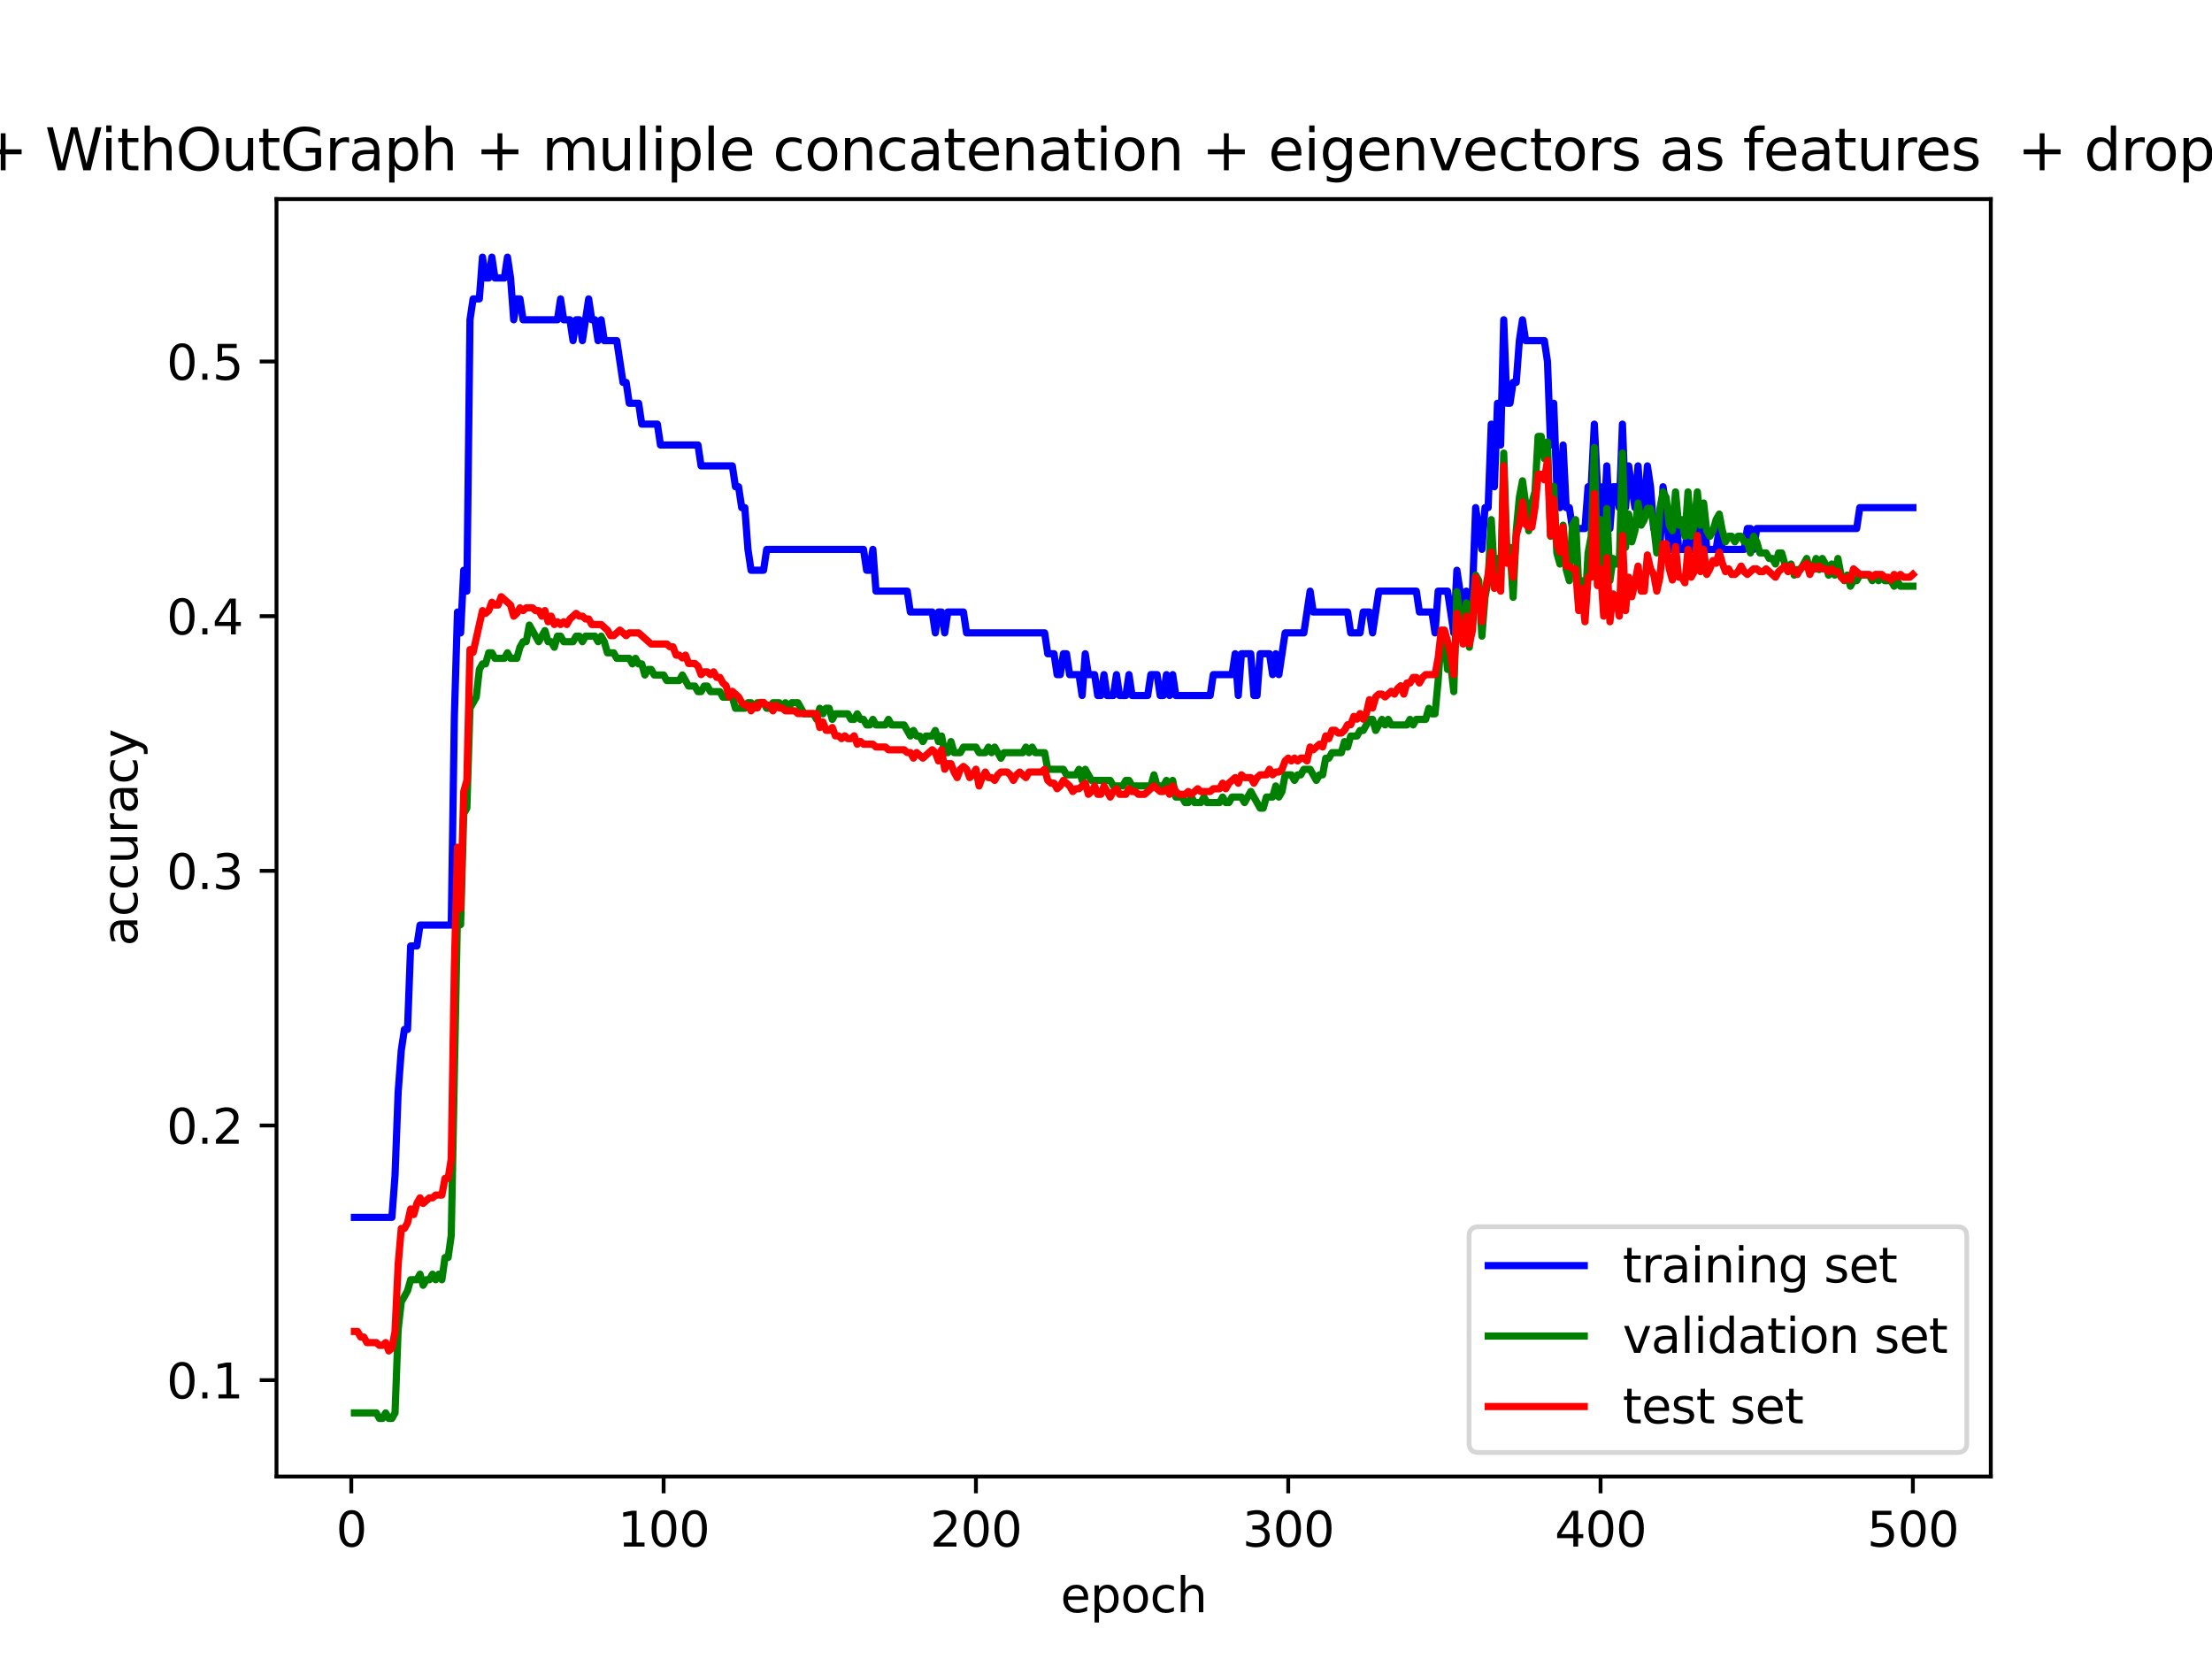 <?xml version="1.0" encoding="utf-8" standalone="no"?>
<!DOCTYPE svg PUBLIC "-//W3C//DTD SVG 1.1//EN"
  "http://www.w3.org/Graphics/SVG/1.1/DTD/svg11.dtd">
<svg xmlns:xlink="http://www.w3.org/1999/xlink" width="460.8pt" height="345.6pt" viewBox="0 0 460.8 345.6" xmlns="http://www.w3.org/2000/svg" version="1.1">
 <defs>
  <style type="text/css">*{stroke-linejoin: round; stroke-linecap: butt}</style>
 </defs>
 <g id="figure_1">
  <g id="patch_1">
   <path d="M 0 345.6 
L 460.8 345.6 
L 460.8 0 
L 0 0 
z
" style="fill: #ffffff"/>
  </g>
  <g id="axes_1">
   <g id="patch_2">
    <path d="M 57.6 307.584 
L 414.72 307.584 
L 414.72 41.472 
L 57.6 41.472 
z
" style="fill: #ffffff"/>
   </g>
   <g id="matplotlib.axis_1">
    <g id="xtick_1">
     <g id="line2d_1">
      <defs>
       <path id="m8b1aad2627" d="M 0 0 
L 0 3.5 
" style="stroke: #000000; stroke-width: 0.8"/>
      </defs>
      <g>
       <use xlink:href="#m8b1aad2627" x="73.182" y="307.584" style="stroke: #000000; stroke-width: 0.8"/>
      </g>
     </g>
     <g id="text_1">
      <!-- 0 -->
      <g transform="translate(70.001 322.182) scale(0.1 -0.1)">
       <defs>
        <path id="DejaVuSans-30" d="M 2034 4250 
Q 1547 4250 1301 3770 
Q 1056 3291 1056 2328 
Q 1056 1369 1301 889 
Q 1547 409 2034 409 
Q 2525 409 2770 889 
Q 3016 1369 3016 2328 
Q 3016 3291 2770 3770 
Q 2525 4250 2034 4250 
z
M 2034 4750 
Q 2819 4750 3233 4129 
Q 3647 3509 3647 2328 
Q 3647 1150 3233 529 
Q 2819 -91 2034 -91 
Q 1250 -91 836 529 
Q 422 1150 422 2328 
Q 422 3509 836 4129 
Q 1250 4750 2034 4750 
z
" transform="scale(0.016)"/>
       </defs>
       <use xlink:href="#DejaVuSans-30"/>
      </g>
     </g>
    </g>
    <g id="xtick_2">
     <g id="line2d_2">
      <g>
       <use xlink:href="#m8b1aad2627" x="138.243" y="307.584" style="stroke: #000000; stroke-width: 0.8"/>
      </g>
     </g>
     <g id="text_2">
      <!-- 100 -->
      <g transform="translate(128.699 322.182) scale(0.1 -0.1)">
       <defs>
        <path id="DejaVuSans-31" d="M 794 531 
L 1825 531 
L 1825 4091 
L 703 3866 
L 703 4441 
L 1819 4666 
L 2450 4666 
L 2450 531 
L 3481 531 
L 3481 0 
L 794 0 
L 794 531 
z
" transform="scale(0.016)"/>
       </defs>
       <use xlink:href="#DejaVuSans-31"/>
       <use xlink:href="#DejaVuSans-30" x="63.623"/>
       <use xlink:href="#DejaVuSans-30" x="127.246"/>
      </g>
     </g>
    </g>
    <g id="xtick_3">
     <g id="line2d_3">
      <g>
       <use xlink:href="#m8b1aad2627" x="203.304" y="307.584" style="stroke: #000000; stroke-width: 0.8"/>
      </g>
     </g>
     <g id="text_3">
      <!-- 200 -->
      <g transform="translate(193.76 322.182) scale(0.1 -0.1)">
       <defs>
        <path id="DejaVuSans-32" d="M 1228 531 
L 3431 531 
L 3431 0 
L 469 0 
L 469 531 
Q 828 903 1448 1529 
Q 2069 2156 2228 2338 
Q 2531 2678 2651 2914 
Q 2772 3150 2772 3378 
Q 2772 3750 2511 3984 
Q 2250 4219 1831 4219 
Q 1534 4219 1204 4116 
Q 875 4013 500 3803 
L 500 4441 
Q 881 4594 1212 4672 
Q 1544 4750 1819 4750 
Q 2544 4750 2975 4387 
Q 3406 4025 3406 3419 
Q 3406 3131 3298 2873 
Q 3191 2616 2906 2266 
Q 2828 2175 2409 1742 
Q 1991 1309 1228 531 
z
" transform="scale(0.016)"/>
       </defs>
       <use xlink:href="#DejaVuSans-32"/>
       <use xlink:href="#DejaVuSans-30" x="63.623"/>
       <use xlink:href="#DejaVuSans-30" x="127.246"/>
      </g>
     </g>
    </g>
    <g id="xtick_4">
     <g id="line2d_4">
      <g>
       <use xlink:href="#m8b1aad2627" x="268.365" y="307.584" style="stroke: #000000; stroke-width: 0.8"/>
      </g>
     </g>
     <g id="text_4">
      <!-- 300 -->
      <g transform="translate(258.821 322.182) scale(0.1 -0.1)">
       <defs>
        <path id="DejaVuSans-33" d="M 2597 2516 
Q 3050 2419 3304 2112 
Q 3559 1806 3559 1356 
Q 3559 666 3084 287 
Q 2609 -91 1734 -91 
Q 1441 -91 1130 -33 
Q 819 25 488 141 
L 488 750 
Q 750 597 1062 519 
Q 1375 441 1716 441 
Q 2309 441 2620 675 
Q 2931 909 2931 1356 
Q 2931 1769 2642 2001 
Q 2353 2234 1838 2234 
L 1294 2234 
L 1294 2753 
L 1863 2753 
Q 2328 2753 2575 2939 
Q 2822 3125 2822 3475 
Q 2822 3834 2567 4026 
Q 2313 4219 1838 4219 
Q 1578 4219 1281 4162 
Q 984 4106 628 3988 
L 628 4550 
Q 988 4650 1302 4700 
Q 1616 4750 1894 4750 
Q 2613 4750 3031 4423 
Q 3450 4097 3450 3541 
Q 3450 3153 3228 2886 
Q 3006 2619 2597 2516 
z
" transform="scale(0.016)"/>
       </defs>
       <use xlink:href="#DejaVuSans-33"/>
       <use xlink:href="#DejaVuSans-30" x="63.623"/>
       <use xlink:href="#DejaVuSans-30" x="127.246"/>
      </g>
     </g>
    </g>
    <g id="xtick_5">
     <g id="line2d_5">
      <g>
       <use xlink:href="#m8b1aad2627" x="333.426" y="307.584" style="stroke: #000000; stroke-width: 0.8"/>
      </g>
     </g>
     <g id="text_5">
      <!-- 400 -->
      <g transform="translate(323.882 322.182) scale(0.1 -0.1)">
       <defs>
        <path id="DejaVuSans-34" d="M 2419 4116 
L 825 1625 
L 2419 1625 
L 2419 4116 
z
M 2253 4666 
L 3047 4666 
L 3047 1625 
L 3713 1625 
L 3713 1100 
L 3047 1100 
L 3047 0 
L 2419 0 
L 2419 1100 
L 313 1100 
L 313 1709 
L 2253 4666 
z
" transform="scale(0.016)"/>
       </defs>
       <use xlink:href="#DejaVuSans-34"/>
       <use xlink:href="#DejaVuSans-30" x="63.623"/>
       <use xlink:href="#DejaVuSans-30" x="127.246"/>
      </g>
     </g>
    </g>
    <g id="xtick_6">
     <g id="line2d_6">
      <g>
       <use xlink:href="#m8b1aad2627" x="398.487" y="307.584" style="stroke: #000000; stroke-width: 0.8"/>
      </g>
     </g>
     <g id="text_6">
      <!-- 500 -->
      <g transform="translate(388.944 322.182) scale(0.1 -0.1)">
       <defs>
        <path id="DejaVuSans-35" d="M 691 4666 
L 3169 4666 
L 3169 4134 
L 1269 4134 
L 1269 2991 
Q 1406 3038 1543 3061 
Q 1681 3084 1819 3084 
Q 2600 3084 3056 2656 
Q 3513 2228 3513 1497 
Q 3513 744 3044 326 
Q 2575 -91 1722 -91 
Q 1428 -91 1123 -41 
Q 819 9 494 109 
L 494 744 
Q 775 591 1075 516 
Q 1375 441 1709 441 
Q 2250 441 2565 725 
Q 2881 1009 2881 1497 
Q 2881 1984 2565 2268 
Q 2250 2553 1709 2553 
Q 1456 2553 1204 2497 
Q 953 2441 691 2322 
L 691 4666 
z
" transform="scale(0.016)"/>
       </defs>
       <use xlink:href="#DejaVuSans-35"/>
       <use xlink:href="#DejaVuSans-30" x="63.623"/>
       <use xlink:href="#DejaVuSans-30" x="127.246"/>
      </g>
     </g>
    </g>
    <g id="text_7">
     <!-- epoch -->
     <g transform="translate(220.932 335.861) scale(0.1 -0.1)">
      <defs>
       <path id="DejaVuSans-65" d="M 3597 1894 
L 3597 1613 
L 953 1613 
Q 991 1019 1311 708 
Q 1631 397 2203 397 
Q 2534 397 2845 478 
Q 3156 559 3463 722 
L 3463 178 
Q 3153 47 2828 -22 
Q 2503 -91 2169 -91 
Q 1331 -91 842 396 
Q 353 884 353 1716 
Q 353 2575 817 3079 
Q 1281 3584 2069 3584 
Q 2775 3584 3186 3129 
Q 3597 2675 3597 1894 
z
M 3022 2063 
Q 3016 2534 2758 2815 
Q 2500 3097 2075 3097 
Q 1594 3097 1305 2825 
Q 1016 2553 972 2059 
L 3022 2063 
z
" transform="scale(0.016)"/>
       <path id="DejaVuSans-70" d="M 1159 525 
L 1159 -1331 
L 581 -1331 
L 581 3500 
L 1159 3500 
L 1159 2969 
Q 1341 3281 1617 3432 
Q 1894 3584 2278 3584 
Q 2916 3584 3314 3078 
Q 3713 2572 3713 1747 
Q 3713 922 3314 415 
Q 2916 -91 2278 -91 
Q 1894 -91 1617 61 
Q 1341 213 1159 525 
z
M 3116 1747 
Q 3116 2381 2855 2742 
Q 2594 3103 2138 3103 
Q 1681 3103 1420 2742 
Q 1159 2381 1159 1747 
Q 1159 1113 1420 752 
Q 1681 391 2138 391 
Q 2594 391 2855 752 
Q 3116 1113 3116 1747 
z
" transform="scale(0.016)"/>
       <path id="DejaVuSans-6f" d="M 1959 3097 
Q 1497 3097 1228 2736 
Q 959 2375 959 1747 
Q 959 1119 1226 758 
Q 1494 397 1959 397 
Q 2419 397 2687 759 
Q 2956 1122 2956 1747 
Q 2956 2369 2687 2733 
Q 2419 3097 1959 3097 
z
M 1959 3584 
Q 2709 3584 3137 3096 
Q 3566 2609 3566 1747 
Q 3566 888 3137 398 
Q 2709 -91 1959 -91 
Q 1206 -91 779 398 
Q 353 888 353 1747 
Q 353 2609 779 3096 
Q 1206 3584 1959 3584 
z
" transform="scale(0.016)"/>
       <path id="DejaVuSans-63" d="M 3122 3366 
L 3122 2828 
Q 2878 2963 2633 3030 
Q 2388 3097 2138 3097 
Q 1578 3097 1268 2742 
Q 959 2388 959 1747 
Q 959 1106 1268 751 
Q 1578 397 2138 397 
Q 2388 397 2633 464 
Q 2878 531 3122 666 
L 3122 134 
Q 2881 22 2623 -34 
Q 2366 -91 2075 -91 
Q 1284 -91 818 406 
Q 353 903 353 1747 
Q 353 2603 823 3093 
Q 1294 3584 2113 3584 
Q 2378 3584 2631 3529 
Q 2884 3475 3122 3366 
z
" transform="scale(0.016)"/>
       <path id="DejaVuSans-68" d="M 3513 2113 
L 3513 0 
L 2938 0 
L 2938 2094 
Q 2938 2591 2744 2837 
Q 2550 3084 2163 3084 
Q 1697 3084 1428 2787 
Q 1159 2491 1159 1978 
L 1159 0 
L 581 0 
L 581 4863 
L 1159 4863 
L 1159 2956 
Q 1366 3272 1645 3428 
Q 1925 3584 2291 3584 
Q 2894 3584 3203 3211 
Q 3513 2838 3513 2113 
z
" transform="scale(0.016)"/>
      </defs>
      <use xlink:href="#DejaVuSans-65"/>
      <use xlink:href="#DejaVuSans-70" x="61.523"/>
      <use xlink:href="#DejaVuSans-6f" x="125"/>
      <use xlink:href="#DejaVuSans-63" x="186.182"/>
      <use xlink:href="#DejaVuSans-68" x="241.162"/>
     </g>
    </g>
   </g>
   <g id="matplotlib.axis_2">
    <g id="ytick_1">
     <g id="line2d_7">
      <defs>
       <path id="m7a577b488f" d="M 0 0 
L -3.5 0 
" style="stroke: #000000; stroke-width: 0.8"/>
      </defs>
      <g>
       <use xlink:href="#m7a577b488f" x="57.6" y="287.513" style="stroke: #000000; stroke-width: 0.8"/>
      </g>
     </g>
     <g id="text_8">
      <!-- 0.1 -->
      <g transform="translate(34.697 291.312) scale(0.1 -0.1)">
       <defs>
        <path id="DejaVuSans-2e" d="M 684 794 
L 1344 794 
L 1344 0 
L 684 0 
L 684 794 
z
" transform="scale(0.016)"/>
       </defs>
       <use xlink:href="#DejaVuSans-30"/>
       <use xlink:href="#DejaVuSans-2e" x="63.623"/>
       <use xlink:href="#DejaVuSans-31" x="95.41"/>
      </g>
     </g>
    </g>
    <g id="ytick_2">
     <g id="line2d_8">
      <g>
       <use xlink:href="#m7a577b488f" x="57.6" y="234.462" style="stroke: #000000; stroke-width: 0.8"/>
      </g>
     </g>
     <g id="text_9">
      <!-- 0.2 -->
      <g transform="translate(34.697 238.262) scale(0.1 -0.1)">
       <use xlink:href="#DejaVuSans-30"/>
       <use xlink:href="#DejaVuSans-2e" x="63.623"/>
       <use xlink:href="#DejaVuSans-32" x="95.41"/>
      </g>
     </g>
    </g>
    <g id="ytick_3">
     <g id="line2d_9">
      <g>
       <use xlink:href="#m7a577b488f" x="57.6" y="181.412" style="stroke: #000000; stroke-width: 0.8"/>
      </g>
     </g>
     <g id="text_10">
      <!-- 0.3 -->
      <g transform="translate(34.697 185.211) scale(0.1 -0.1)">
       <use xlink:href="#DejaVuSans-30"/>
       <use xlink:href="#DejaVuSans-2e" x="63.623"/>
       <use xlink:href="#DejaVuSans-33" x="95.41"/>
      </g>
     </g>
    </g>
    <g id="ytick_4">
     <g id="line2d_10">
      <g>
       <use xlink:href="#m7a577b488f" x="57.6" y="128.361" style="stroke: #000000; stroke-width: 0.8"/>
      </g>
     </g>
     <g id="text_11">
      <!-- 0.4 -->
      <g transform="translate(34.697 132.16) scale(0.1 -0.1)">
       <use xlink:href="#DejaVuSans-30"/>
       <use xlink:href="#DejaVuSans-2e" x="63.623"/>
       <use xlink:href="#DejaVuSans-34" x="95.41"/>
      </g>
     </g>
    </g>
    <g id="ytick_5">
     <g id="line2d_11">
      <g>
       <use xlink:href="#m7a577b488f" x="57.6" y="75.31" style="stroke: #000000; stroke-width: 0.8"/>
      </g>
     </g>
     <g id="text_12">
      <!-- 0.5 -->
      <g transform="translate(34.697 79.109) scale(0.1 -0.1)">
       <use xlink:href="#DejaVuSans-30"/>
       <use xlink:href="#DejaVuSans-2e" x="63.623"/>
       <use xlink:href="#DejaVuSans-35" x="95.41"/>
      </g>
     </g>
    </g>
    <g id="text_13">
     <!-- accuracy -->
     <g transform="translate(28.617 197.087) rotate(-90) scale(0.1 -0.1)">
      <defs>
       <path id="DejaVuSans-61" d="M 2194 1759 
Q 1497 1759 1228 1600 
Q 959 1441 959 1056 
Q 959 750 1161 570 
Q 1363 391 1709 391 
Q 2188 391 2477 730 
Q 2766 1069 2766 1631 
L 2766 1759 
L 2194 1759 
z
M 3341 1997 
L 3341 0 
L 2766 0 
L 2766 531 
Q 2569 213 2275 61 
Q 1981 -91 1556 -91 
Q 1019 -91 701 211 
Q 384 513 384 1019 
Q 384 1609 779 1909 
Q 1175 2209 1959 2209 
L 2766 2209 
L 2766 2266 
Q 2766 2663 2505 2880 
Q 2244 3097 1772 3097 
Q 1472 3097 1187 3025 
Q 903 2953 641 2809 
L 641 3341 
Q 956 3463 1253 3523 
Q 1550 3584 1831 3584 
Q 2591 3584 2966 3190 
Q 3341 2797 3341 1997 
z
" transform="scale(0.016)"/>
       <path id="DejaVuSans-75" d="M 544 1381 
L 544 3500 
L 1119 3500 
L 1119 1403 
Q 1119 906 1312 657 
Q 1506 409 1894 409 
Q 2359 409 2629 706 
Q 2900 1003 2900 1516 
L 2900 3500 
L 3475 3500 
L 3475 0 
L 2900 0 
L 2900 538 
Q 2691 219 2414 64 
Q 2138 -91 1772 -91 
Q 1169 -91 856 284 
Q 544 659 544 1381 
z
M 1991 3584 
L 1991 3584 
z
" transform="scale(0.016)"/>
       <path id="DejaVuSans-72" d="M 2631 2963 
Q 2534 3019 2420 3045 
Q 2306 3072 2169 3072 
Q 1681 3072 1420 2755 
Q 1159 2438 1159 1844 
L 1159 0 
L 581 0 
L 581 3500 
L 1159 3500 
L 1159 2956 
Q 1341 3275 1631 3429 
Q 1922 3584 2338 3584 
Q 2397 3584 2469 3576 
Q 2541 3569 2628 3553 
L 2631 2963 
z
" transform="scale(0.016)"/>
       <path id="DejaVuSans-79" d="M 2059 -325 
Q 1816 -950 1584 -1140 
Q 1353 -1331 966 -1331 
L 506 -1331 
L 506 -850 
L 844 -850 
Q 1081 -850 1212 -737 
Q 1344 -625 1503 -206 
L 1606 56 
L 191 3500 
L 800 3500 
L 1894 763 
L 2988 3500 
L 3597 3500 
L 2059 -325 
z
" transform="scale(0.016)"/>
      </defs>
      <use xlink:href="#DejaVuSans-61"/>
      <use xlink:href="#DejaVuSans-63" x="61.279"/>
      <use xlink:href="#DejaVuSans-63" x="116.26"/>
      <use xlink:href="#DejaVuSans-75" x="171.24"/>
      <use xlink:href="#DejaVuSans-72" x="234.619"/>
      <use xlink:href="#DejaVuSans-61" x="275.732"/>
      <use xlink:href="#DejaVuSans-63" x="337.012"/>
      <use xlink:href="#DejaVuSans-79" x="391.992"/>
     </g>
    </g>
   </g>
   <g id="line2d_12">
    <path d="M 73.833 253.595 
L 81.64 253.595 
L 82.291 244.899 
L 82.941 227.505 
L 83.592 218.808 
L 84.242 214.46 
L 84.893 214.46 
L 85.544 197.066 
L 86.845 197.066 
L 87.496 192.717 
L 94.002 192.717 
L 94.652 149.233 
L 95.303 127.491 
L 95.953 131.84 
L 96.604 118.794 
L 97.255 123.143 
L 97.905 66.613 
L 98.556 62.265 
L 99.857 62.265 
L 100.508 53.568 
L 101.158 57.916 
L 101.809 57.916 
L 102.46 53.568 
L 103.11 57.916 
L 105.062 57.916 
L 105.713 53.568 
L 106.363 57.916 
L 107.014 66.613 
L 107.664 62.265 
L 108.315 62.265 
L 108.966 66.613 
L 116.122 66.613 
L 116.773 62.265 
L 117.424 66.613 
L 118.725 66.613 
L 119.375 70.962 
L 120.026 66.613 
L 120.677 66.613 
L 121.327 70.962 
L 122.629 62.265 
L 123.279 66.613 
L 123.93 66.613 
L 124.58 70.962 
L 125.231 66.613 
L 125.882 70.962 
L 128.484 70.962 
L 129.785 79.659 
L 130.436 79.659 
L 131.086 84.007 
L 133.038 84.007 
L 133.689 88.355 
L 136.942 88.355 
L 137.593 92.704 
L 145.4 92.704 
L 146.05 97.052 
L 152.557 97.052 
L 153.207 101.401 
L 153.858 101.401 
L 154.508 105.749 
L 155.159 105.749 
L 155.81 114.446 
L 156.46 118.794 
L 159.063 118.794 
L 159.713 114.446 
L 179.882 114.446 
L 180.533 118.794 
L 181.183 118.794 
L 181.834 114.446 
L 182.485 123.143 
L 188.991 123.143 
L 189.641 127.491 
L 194.196 127.491 
L 194.846 131.84 
L 195.497 127.491 
L 196.147 127.491 
L 196.798 131.84 
L 197.449 127.491 
L 200.702 127.491 
L 201.352 131.84 
L 217.618 131.84 
L 218.268 136.188 
L 219.569 136.188 
L 220.22 140.536 
L 220.871 140.536 
L 221.521 136.188 
L 222.172 136.188 
L 222.822 140.536 
L 224.774 140.536 
L 225.425 144.885 
L 226.076 136.188 
L 226.726 140.536 
L 228.027 140.536 
L 228.678 144.885 
L 229.329 144.885 
L 229.979 140.536 
L 230.63 144.885 
L 231.931 144.885 
L 232.582 140.536 
L 233.232 144.885 
L 234.533 144.885 
L 235.184 140.536 
L 235.835 144.885 
L 239.088 144.885 
L 239.738 140.536 
L 241.04 140.536 
L 241.69 144.885 
L 242.341 144.885 
L 242.991 140.536 
L 243.642 144.885 
L 244.293 140.536 
L 244.943 144.885 
L 252.1 144.885 
L 252.751 140.536 
L 256.654 140.536 
L 257.305 136.188 
L 257.955 144.885 
L 258.606 136.188 
L 260.558 136.188 
L 261.208 144.885 
L 261.859 144.885 
L 262.51 136.188 
L 264.462 136.188 
L 265.112 140.536 
L 265.763 136.188 
L 266.413 140.536 
L 267.715 131.84 
L 271.618 131.84 
L 272.919 123.143 
L 273.57 127.491 
L 280.727 127.491 
L 281.377 131.84 
L 283.329 131.84 
L 283.98 127.491 
L 285.281 127.491 
L 285.932 131.84 
L 287.233 123.143 
L 295.04 123.143 
L 295.691 127.491 
L 298.293 127.491 
L 298.944 131.84 
L 299.595 123.143 
L 301.546 123.143 
L 302.848 131.84 
L 303.498 118.794 
L 304.799 127.491 
L 305.45 123.143 
L 306.101 127.491 
L 306.751 123.143 
L 307.402 105.749 
L 308.703 114.446 
L 309.354 105.749 
L 310.004 105.749 
L 310.655 88.355 
L 311.305 101.401 
L 311.956 84.007 
L 312.607 92.704 
L 313.257 66.613 
L 313.908 84.007 
L 314.559 84.007 
L 315.209 79.659 
L 315.86 79.659 
L 316.51 70.962 
L 317.161 66.613 
L 317.812 70.962 
L 321.715 70.962 
L 322.366 75.31 
L 323.016 92.704 
L 323.667 84.007 
L 324.318 101.401 
L 324.968 105.749 
L 325.619 92.704 
L 326.27 105.749 
L 326.92 105.749 
L 327.571 110.097 
L 330.173 110.097 
L 330.824 101.401 
L 331.474 101.401 
L 332.125 88.355 
L 332.776 101.401 
L 333.426 101.401 
L 334.077 110.097 
L 334.727 97.052 
L 335.378 110.097 
L 336.029 101.401 
L 336.679 101.401 
L 337.33 105.749 
L 337.981 88.355 
L 338.631 105.749 
L 339.282 97.052 
L 340.583 105.749 
L 341.234 97.052 
L 341.884 105.749 
L 342.535 105.749 
L 343.185 97.052 
L 343.836 101.401 
L 344.487 110.097 
L 345.137 110.097 
L 345.788 114.446 
L 346.438 101.401 
L 347.089 105.749 
L 347.74 114.446 
L 348.39 114.446 
L 349.041 105.749 
L 349.691 114.446 
L 350.993 114.446 
L 351.643 110.097 
L 352.294 114.446 
L 352.945 114.446 
L 353.595 105.749 
L 354.246 114.446 
L 354.896 105.749 
L 355.547 114.446 
L 357.499 114.446 
L 358.149 110.097 
L 358.8 114.446 
L 363.354 114.446 
L 364.005 110.097 
L 364.656 110.097 
L 365.306 114.446 
L 365.957 110.097 
L 386.776 110.097 
L 387.427 105.749 
L 398.487 105.749 
L 398.487 105.749 
" clip-path="url(#p0ce1b851af)" style="fill: none; stroke: #0000ff; stroke-width: 1.5; stroke-linecap: square"/>
   </g>
   <g id="line2d_13">
    <path d="M 73.833 294.332 
L 78.387 294.332 
L 79.038 295.488 
L 79.688 295.488 
L 80.339 294.332 
L 80.989 295.488 
L 81.64 295.488 
L 82.291 294.332 
L 82.941 276.995 
L 83.592 271.216 
L 84.893 268.905 
L 85.544 266.593 
L 86.845 266.593 
L 87.496 265.437 
L 88.146 267.749 
L 88.797 266.593 
L 89.447 266.593 
L 90.098 265.437 
L 90.749 266.593 
L 91.399 265.437 
L 92.05 266.593 
L 92.7 261.97 
L 93.351 261.97 
L 94.002 257.347 
L 95.303 190.311 
L 95.953 192.623 
L 96.604 169.507 
L 97.255 168.351 
L 97.905 147.547 
L 99.207 145.235 
L 99.857 139.456 
L 100.508 138.301 
L 101.158 138.301 
L 101.809 135.989 
L 102.46 135.989 
L 103.11 137.145 
L 105.062 137.145 
L 105.713 135.989 
L 106.363 137.145 
L 107.664 137.145 
L 108.315 134.833 
L 108.966 133.677 
L 109.616 133.677 
L 110.267 130.21 
L 112.219 133.677 
L 113.52 131.366 
L 114.171 133.677 
L 114.821 133.677 
L 115.472 134.833 
L 116.122 132.522 
L 116.773 132.522 
L 117.424 133.677 
L 119.375 133.677 
L 120.026 132.522 
L 120.677 132.522 
L 121.327 133.677 
L 121.978 132.522 
L 123.93 132.522 
L 124.58 133.677 
L 125.231 132.522 
L 125.882 133.677 
L 126.532 135.989 
L 127.833 135.989 
L 128.484 137.145 
L 131.086 137.145 
L 131.737 138.301 
L 132.388 137.145 
L 133.038 138.301 
L 133.689 138.301 
L 134.339 140.612 
L 134.99 139.456 
L 135.641 139.456 
L 136.291 140.612 
L 138.243 140.612 
L 138.894 141.768 
L 141.496 141.768 
L 142.147 140.612 
L 143.448 142.924 
L 144.749 142.924 
L 145.4 144.08 
L 146.05 144.08 
L 146.701 142.924 
L 147.352 142.924 
L 148.002 144.08 
L 149.954 144.08 
L 150.605 145.235 
L 152.557 145.235 
L 153.207 147.547 
L 155.159 147.547 
L 155.81 146.391 
L 156.46 146.391 
L 157.111 147.547 
L 157.761 146.391 
L 159.063 146.391 
L 159.713 147.547 
L 160.364 147.547 
L 161.015 146.391 
L 162.316 146.391 
L 162.966 147.547 
L 163.617 146.391 
L 164.268 147.547 
L 164.918 146.391 
L 166.219 146.391 
L 167.521 148.703 
L 169.472 148.703 
L 170.123 149.859 
L 170.774 147.547 
L 171.424 148.703 
L 172.075 147.547 
L 172.725 147.547 
L 173.376 149.859 
L 174.027 148.703 
L 176.629 148.703 
L 177.28 149.859 
L 177.93 149.859 
L 178.581 148.703 
L 179.232 149.859 
L 179.882 149.859 
L 180.533 151.014 
L 181.183 151.014 
L 181.834 149.859 
L 182.485 151.014 
L 184.436 151.014 
L 185.087 149.859 
L 185.738 151.014 
L 188.34 151.014 
L 189.641 153.326 
L 190.292 152.17 
L 190.943 153.326 
L 191.593 153.326 
L 192.244 154.482 
L 192.894 153.326 
L 194.196 153.326 
L 194.846 152.17 
L 195.497 154.482 
L 196.147 153.326 
L 196.798 156.793 
L 197.449 156.793 
L 198.099 154.482 
L 198.75 156.793 
L 200.051 156.793 
L 200.702 155.637 
L 203.304 155.637 
L 203.955 156.793 
L 205.256 156.793 
L 205.907 155.637 
L 206.557 156.793 
L 207.208 155.637 
L 208.509 157.949 
L 209.16 156.793 
L 213.063 156.793 
L 213.714 155.637 
L 214.365 156.793 
L 215.015 155.637 
L 215.666 156.793 
L 217.618 156.793 
L 218.268 160.261 
L 221.521 160.261 
L 222.172 161.416 
L 224.124 161.416 
L 224.774 160.261 
L 225.425 162.572 
L 226.076 160.261 
L 227.377 162.572 
L 231.28 162.572 
L 231.931 163.728 
L 233.883 163.728 
L 234.533 162.572 
L 235.184 162.572 
L 235.835 163.728 
L 239.738 163.728 
L 240.389 161.416 
L 241.04 163.728 
L 242.341 163.728 
L 242.991 162.572 
L 243.642 163.728 
L 244.293 162.572 
L 244.943 166.04 
L 246.244 166.04 
L 246.895 167.195 
L 247.546 167.195 
L 248.196 166.04 
L 248.847 167.195 
L 250.148 167.195 
L 250.799 166.04 
L 251.449 167.195 
L 254.052 167.195 
L 254.702 166.04 
L 255.353 167.195 
L 256.004 167.195 
L 256.654 166.04 
L 258.606 166.04 
L 259.257 167.195 
L 260.558 164.884 
L 262.51 168.351 
L 263.16 168.351 
L 263.811 166.04 
L 265.112 166.04 
L 265.763 163.728 
L 266.413 166.04 
L 267.064 164.884 
L 267.715 161.416 
L 269.016 161.416 
L 269.666 162.572 
L 270.317 161.416 
L 270.968 161.416 
L 271.618 160.261 
L 272.919 160.261 
L 274.221 162.572 
L 274.871 161.416 
L 275.522 161.416 
L 276.173 157.949 
L 276.823 157.949 
L 277.474 156.793 
L 279.426 156.793 
L 280.076 154.482 
L 280.727 155.637 
L 281.377 153.326 
L 282.679 153.326 
L 283.329 152.17 
L 283.98 152.17 
L 285.281 149.859 
L 285.932 149.859 
L 286.582 152.17 
L 287.884 149.859 
L 288.534 151.014 
L 289.185 149.859 
L 289.835 151.014 
L 293.088 151.014 
L 293.739 149.859 
L 294.39 151.014 
L 295.04 149.859 
L 296.992 149.859 
L 297.643 147.547 
L 298.293 148.703 
L 298.944 148.703 
L 299.595 141.768 
L 300.245 132.522 
L 300.896 132.522 
L 301.546 139.456 
L 302.197 138.301 
L 302.848 144.08 
L 303.498 123.275 
L 304.149 129.054 
L 304.799 132.522 
L 305.45 125.587 
L 306.101 134.833 
L 307.402 119.808 
L 308.052 120.964 
L 308.703 132.522 
L 309.354 124.431 
L 310.004 120.964 
L 310.655 108.25 
L 311.305 119.808 
L 311.956 116.341 
L 312.607 122.12 
L 313.257 94.381 
L 313.908 115.185 
L 314.559 114.029 
L 315.209 124.431 
L 315.86 110.562 
L 316.51 103.627 
L 317.161 100.16 
L 317.812 104.783 
L 318.462 110.562 
L 319.113 104.783 
L 319.763 102.471 
L 320.414 90.913 
L 321.065 90.913 
L 321.715 95.536 
L 322.366 92.069 
L 323.016 111.717 
L 323.667 101.315 
L 324.318 115.185 
L 324.968 117.496 
L 325.619 109.406 
L 326.27 118.652 
L 326.92 120.964 
L 327.571 109.406 
L 328.221 108.25 
L 328.872 122.12 
L 329.523 120.964 
L 330.173 126.743 
L 330.824 115.185 
L 331.474 111.717 
L 332.125 93.225 
L 332.776 117.496 
L 333.426 108.25 
L 334.077 120.964 
L 334.727 105.939 
L 335.378 120.964 
L 336.029 116.341 
L 336.679 117.496 
L 337.33 117.496 
L 337.981 94.381 
L 338.631 114.029 
L 339.282 107.094 
L 339.932 112.873 
L 340.583 110.562 
L 341.234 104.783 
L 341.884 109.406 
L 342.535 108.25 
L 343.185 105.939 
L 343.836 105.939 
L 344.487 109.406 
L 345.137 115.185 
L 345.788 105.939 
L 346.438 102.471 
L 347.089 103.627 
L 347.74 109.406 
L 348.39 110.562 
L 349.041 102.471 
L 349.691 109.406 
L 350.342 108.25 
L 350.993 111.717 
L 351.643 102.471 
L 352.294 111.717 
L 352.945 109.406 
L 353.595 102.471 
L 354.246 109.406 
L 354.896 104.783 
L 355.547 110.562 
L 356.198 111.717 
L 356.848 110.562 
L 357.499 108.25 
L 358.149 107.094 
L 358.8 110.562 
L 359.451 112.873 
L 360.101 111.717 
L 360.752 111.717 
L 361.402 112.873 
L 362.053 111.717 
L 362.704 111.717 
L 363.354 112.873 
L 364.005 112.873 
L 364.656 115.185 
L 365.306 111.717 
L 365.957 112.873 
L 366.607 115.185 
L 367.909 115.185 
L 368.559 116.341 
L 369.21 116.341 
L 369.86 117.496 
L 370.511 115.185 
L 371.162 115.185 
L 371.812 117.496 
L 372.463 118.652 
L 373.113 117.496 
L 373.764 119.808 
L 374.415 118.652 
L 375.065 118.652 
L 376.367 116.341 
L 377.017 118.652 
L 377.668 118.652 
L 378.318 116.341 
L 378.969 118.652 
L 379.62 116.341 
L 380.27 117.496 
L 380.921 119.808 
L 381.571 117.496 
L 382.222 119.808 
L 382.873 116.341 
L 383.523 119.808 
L 384.174 120.964 
L 384.824 119.808 
L 385.475 122.12 
L 386.126 120.964 
L 386.776 120.964 
L 387.427 119.808 
L 389.379 119.808 
L 390.029 120.964 
L 390.68 119.808 
L 391.331 120.964 
L 391.981 119.808 
L 392.632 120.964 
L 393.933 120.964 
L 394.584 122.12 
L 395.234 120.964 
L 395.885 122.12 
L 398.487 122.12 
L 398.487 122.12 
" clip-path="url(#p0ce1b851af)" style="fill: none; stroke: #008000; stroke-width: 1.5; stroke-linecap: square"/>
   </g>
   <g id="line2d_14">
    <path d="M 73.833 277.367 
L 74.483 277.367 
L 75.134 278.526 
L 75.785 278.526 
L 76.435 279.686 
L 78.387 279.686 
L 79.038 280.266 
L 79.688 280.266 
L 80.339 279.686 
L 80.989 281.425 
L 81.64 280.845 
L 82.291 277.367 
L 82.941 263.452 
L 83.592 255.915 
L 84.242 255.915 
L 84.893 254.755 
L 85.544 251.856 
L 86.194 253.016 
L 86.845 250.696 
L 87.496 249.537 
L 88.146 250.696 
L 89.447 249.537 
L 90.098 249.537 
L 90.749 248.957 
L 92.05 248.957 
L 92.7 245.478 
L 93.351 245.478 
L 94.002 241.42 
L 94.652 201.414 
L 95.303 176.483 
L 95.953 189.239 
L 96.604 164.888 
L 97.255 162.568 
L 97.905 135.318 
L 98.556 135.898 
L 100.508 127.201 
L 101.158 127.781 
L 101.809 127.201 
L 102.46 125.462 
L 103.11 126.042 
L 103.761 126.042 
L 104.411 124.302 
L 106.363 126.042 
L 107.014 128.361 
L 107.664 127.781 
L 108.315 126.621 
L 108.966 127.201 
L 109.616 126.621 
L 110.918 126.621 
L 111.568 127.201 
L 112.219 127.201 
L 112.869 128.361 
L 113.52 127.201 
L 114.171 129.52 
L 114.821 128.361 
L 115.472 130.1 
L 116.122 129.52 
L 116.773 130.1 
L 117.424 129.52 
L 118.074 130.1 
L 118.725 128.941 
L 120.026 127.781 
L 120.677 128.361 
L 121.327 128.361 
L 121.978 128.941 
L 122.629 128.941 
L 123.279 130.1 
L 125.231 130.1 
L 126.532 131.26 
L 127.183 132.419 
L 127.833 132.419 
L 129.135 131.26 
L 130.436 132.419 
L 131.086 131.84 
L 133.038 131.84 
L 135.641 134.159 
L 138.894 134.159 
L 139.544 134.739 
L 140.195 134.739 
L 140.846 136.478 
L 141.496 136.478 
L 142.147 137.058 
L 142.797 136.478 
L 143.448 138.217 
L 144.749 138.217 
L 145.4 138.797 
L 146.05 140.536 
L 146.701 139.957 
L 147.352 139.957 
L 148.002 140.536 
L 148.653 139.957 
L 149.304 141.116 
L 149.954 141.116 
L 150.605 142.276 
L 151.255 142.856 
L 151.906 145.175 
L 152.557 144.015 
L 153.858 145.175 
L 154.508 146.334 
L 155.159 146.914 
L 155.81 146.914 
L 156.46 148.074 
L 157.111 146.914 
L 157.761 147.494 
L 158.412 146.334 
L 159.063 146.334 
L 159.713 146.914 
L 160.364 146.914 
L 161.015 148.074 
L 161.665 146.914 
L 162.316 147.494 
L 162.966 147.494 
L 163.617 148.074 
L 165.569 148.074 
L 166.219 148.653 
L 170.123 148.653 
L 170.774 151.552 
L 171.424 150.393 
L 172.075 152.132 
L 172.725 152.132 
L 173.376 151.552 
L 174.027 153.292 
L 174.677 153.292 
L 175.328 153.872 
L 175.979 153.292 
L 176.629 153.872 
L 177.28 153.872 
L 177.93 153.292 
L 178.581 155.031 
L 179.232 154.451 
L 179.882 155.031 
L 181.834 155.031 
L 182.485 155.611 
L 184.436 155.611 
L 185.087 156.191 
L 188.34 156.191 
L 188.991 156.771 
L 189.641 156.771 
L 190.292 157.93 
L 190.943 156.771 
L 192.244 157.93 
L 194.196 156.191 
L 194.846 156.771 
L 195.497 158.51 
L 196.147 156.191 
L 196.798 160.249 
L 197.449 159.09 
L 198.099 159.09 
L 198.75 160.829 
L 199.401 161.989 
L 200.051 160.249 
L 200.702 159.669 
L 201.352 160.249 
L 202.003 161.989 
L 202.654 161.409 
L 203.304 160.249 
L 203.955 163.728 
L 204.605 161.989 
L 205.256 160.829 
L 205.907 161.989 
L 206.557 161.989 
L 207.208 162.568 
L 207.858 161.409 
L 208.509 160.829 
L 209.81 160.829 
L 210.461 161.409 
L 211.112 162.568 
L 211.762 161.409 
L 212.413 160.829 
L 213.714 161.989 
L 214.365 160.829 
L 216.967 160.829 
L 217.618 160.249 
L 218.268 162.568 
L 218.919 163.148 
L 219.569 163.148 
L 220.22 164.308 
L 220.871 163.728 
L 221.521 162.568 
L 222.822 163.728 
L 223.473 164.888 
L 224.124 164.308 
L 224.774 164.308 
L 226.076 163.148 
L 226.726 165.467 
L 227.377 164.888 
L 228.027 163.728 
L 228.678 165.467 
L 229.329 165.467 
L 229.979 163.728 
L 231.28 166.047 
L 231.931 164.888 
L 232.582 164.308 
L 233.232 165.467 
L 234.533 165.467 
L 235.184 164.308 
L 235.835 164.888 
L 236.485 164.888 
L 237.136 165.467 
L 238.437 165.467 
L 240.389 163.728 
L 241.69 164.888 
L 242.341 164.888 
L 242.991 164.308 
L 243.642 165.467 
L 244.293 163.728 
L 244.943 164.888 
L 245.594 165.467 
L 246.895 165.467 
L 247.546 164.888 
L 248.196 165.467 
L 249.498 164.308 
L 250.148 164.888 
L 252.1 164.888 
L 252.751 164.308 
L 254.052 164.308 
L 254.702 163.148 
L 255.353 164.308 
L 256.004 163.148 
L 257.305 161.989 
L 257.955 163.148 
L 258.606 161.409 
L 259.257 161.989 
L 260.558 161.989 
L 261.208 163.148 
L 261.859 161.989 
L 262.51 161.409 
L 263.811 161.409 
L 264.462 160.249 
L 265.112 161.409 
L 265.763 160.829 
L 266.413 160.829 
L 267.064 160.249 
L 267.715 158.51 
L 268.365 157.93 
L 269.016 158.51 
L 269.666 157.93 
L 270.317 158.51 
L 270.968 157.93 
L 271.618 157.93 
L 272.269 158.51 
L 272.919 155.611 
L 273.57 156.191 
L 274.871 155.031 
L 275.522 155.611 
L 276.173 153.292 
L 276.823 153.872 
L 277.474 152.132 
L 278.124 152.132 
L 278.775 152.712 
L 279.426 152.712 
L 280.076 152.132 
L 280.727 150.973 
L 281.377 150.973 
L 282.028 149.233 
L 282.679 149.813 
L 283.329 148.653 
L 283.98 149.813 
L 284.63 148.653 
L 285.281 145.755 
L 285.932 147.494 
L 286.582 145.175 
L 287.233 144.595 
L 287.884 144.595 
L 288.534 145.175 
L 289.835 144.015 
L 290.486 144.595 
L 291.137 143.435 
L 291.787 142.856 
L 292.438 144.595 
L 293.088 142.276 
L 293.739 142.276 
L 294.39 141.116 
L 295.04 141.116 
L 295.691 142.276 
L 296.341 141.116 
L 296.992 140.536 
L 298.944 140.536 
L 299.595 137.058 
L 300.245 131.26 
L 300.896 131.26 
L 301.546 133.579 
L 302.197 136.478 
L 302.848 140.536 
L 303.498 127.781 
L 304.799 134.159 
L 305.45 128.361 
L 306.101 134.159 
L 306.751 131.26 
L 307.402 120.244 
L 308.052 123.143 
L 308.703 129.52 
L 309.354 123.143 
L 310.004 119.664 
L 310.655 115.026 
L 311.305 122.563 
L 311.956 120.244 
L 312.607 123.143 
L 313.257 97.052 
L 313.908 117.345 
L 314.559 116.185 
L 315.209 120.244 
L 315.86 111.547 
L 316.51 109.228 
L 317.161 104.589 
L 317.812 109.228 
L 318.462 109.808 
L 319.113 109.808 
L 319.763 105.749 
L 320.414 98.792 
L 321.065 98.792 
L 321.715 99.951 
L 322.366 95.893 
L 323.016 111.547 
L 323.667 104.01 
L 324.318 113.286 
L 324.968 115.026 
L 325.619 109.808 
L 326.27 117.925 
L 326.92 117.925 
L 327.571 118.504 
L 328.221 118.504 
L 328.872 127.201 
L 329.523 122.563 
L 330.173 129.52 
L 330.824 120.244 
L 331.474 120.244 
L 332.125 102.85 
L 332.776 121.983 
L 333.426 118.504 
L 334.077 128.361 
L 334.727 116.185 
L 335.378 129.52 
L 336.029 123.723 
L 336.679 124.302 
L 337.33 128.361 
L 337.981 111.547 
L 338.631 127.201 
L 339.282 120.244 
L 339.932 124.302 
L 340.583 121.403 
L 341.234 117.925 
L 341.884 123.143 
L 342.535 123.143 
L 343.185 115.605 
L 343.836 118.504 
L 344.487 119.664 
L 345.137 123.143 
L 345.788 120.244 
L 346.438 113.286 
L 347.089 113.286 
L 347.74 118.504 
L 348.39 120.824 
L 349.041 113.866 
L 349.691 120.244 
L 350.342 120.244 
L 350.993 121.403 
L 351.643 114.446 
L 352.294 120.244 
L 352.945 119.084 
L 353.595 111.547 
L 354.246 119.084 
L 354.896 114.446 
L 355.547 119.664 
L 356.198 118.504 
L 356.848 116.765 
L 357.499 117.345 
L 358.149 115.026 
L 358.8 117.345 
L 359.451 119.084 
L 360.101 118.504 
L 360.752 119.664 
L 361.402 119.664 
L 362.053 119.084 
L 362.704 117.925 
L 363.354 119.084 
L 364.005 119.664 
L 365.306 118.504 
L 365.957 118.504 
L 366.607 119.084 
L 367.258 119.084 
L 367.909 118.504 
L 369.86 120.244 
L 370.511 119.084 
L 371.812 117.925 
L 372.463 119.084 
L 373.113 117.925 
L 373.764 119.084 
L 374.415 119.664 
L 375.065 118.504 
L 376.367 117.345 
L 377.017 119.664 
L 377.668 117.925 
L 378.318 118.504 
L 378.969 117.925 
L 379.62 118.504 
L 380.27 118.504 
L 380.921 119.084 
L 381.571 118.504 
L 382.222 119.084 
L 382.873 119.084 
L 383.523 120.244 
L 384.174 120.824 
L 384.824 120.244 
L 385.475 120.824 
L 386.126 118.504 
L 387.427 119.664 
L 389.379 119.664 
L 390.029 120.244 
L 390.68 119.664 
L 391.981 119.664 
L 392.632 120.244 
L 393.282 120.244 
L 393.933 120.824 
L 394.584 119.664 
L 395.234 120.244 
L 395.885 119.664 
L 396.535 120.244 
L 397.837 120.244 
L 398.487 119.664 
L 398.487 119.664 
" clip-path="url(#p0ce1b851af)" style="fill: none; stroke: #ff0000; stroke-width: 1.5; stroke-linecap: square"/>
   </g>
   <g id="patch_3">
    <path d="M 57.6 307.584 
L 57.6 41.472 
" style="fill: none; stroke: #000000; stroke-width: 0.8; stroke-linejoin: miter; stroke-linecap: square"/>
   </g>
   <g id="patch_4">
    <path d="M 414.72 307.584 
L 414.72 41.472 
" style="fill: none; stroke: #000000; stroke-width: 0.8; stroke-linejoin: miter; stroke-linecap: square"/>
   </g>
   <g id="patch_5">
    <path d="M 57.6 307.584 
L 414.72 307.584 
" style="fill: none; stroke: #000000; stroke-width: 0.8; stroke-linejoin: miter; stroke-linecap: square"/>
   </g>
   <g id="patch_6">
    <path d="M 57.6 41.472 
L 414.72 41.472 
" style="fill: none; stroke: #000000; stroke-width: 0.8; stroke-linejoin: miter; stroke-linecap: square"/>
   </g>
   <g id="text_14">
    <!-- spectrumGCN + WithOutGraph + muliple concatenation + eigenvectors as features  + dropout 0.5_accuracy -->
    <g transform="translate(-91.741 35.472) scale(0.12 -0.12)">
     <defs>
      <path id="DejaVuSans-73" d="M 2834 3397 
L 2834 2853 
Q 2591 2978 2328 3040 
Q 2066 3103 1784 3103 
Q 1356 3103 1142 2972 
Q 928 2841 928 2578 
Q 928 2378 1081 2264 
Q 1234 2150 1697 2047 
L 1894 2003 
Q 2506 1872 2764 1633 
Q 3022 1394 3022 966 
Q 3022 478 2636 193 
Q 2250 -91 1575 -91 
Q 1294 -91 989 -36 
Q 684 19 347 128 
L 347 722 
Q 666 556 975 473 
Q 1284 391 1588 391 
Q 1994 391 2212 530 
Q 2431 669 2431 922 
Q 2431 1156 2273 1281 
Q 2116 1406 1581 1522 
L 1381 1569 
Q 847 1681 609 1914 
Q 372 2147 372 2553 
Q 372 3047 722 3315 
Q 1072 3584 1716 3584 
Q 2034 3584 2315 3537 
Q 2597 3491 2834 3397 
z
" transform="scale(0.016)"/>
      <path id="DejaVuSans-74" d="M 1172 4494 
L 1172 3500 
L 2356 3500 
L 2356 3053 
L 1172 3053 
L 1172 1153 
Q 1172 725 1289 603 
Q 1406 481 1766 481 
L 2356 481 
L 2356 0 
L 1766 0 
Q 1100 0 847 248 
Q 594 497 594 1153 
L 594 3053 
L 172 3053 
L 172 3500 
L 594 3500 
L 594 4494 
L 1172 4494 
z
" transform="scale(0.016)"/>
      <path id="DejaVuSans-6d" d="M 3328 2828 
Q 3544 3216 3844 3400 
Q 4144 3584 4550 3584 
Q 5097 3584 5394 3201 
Q 5691 2819 5691 2113 
L 5691 0 
L 5113 0 
L 5113 2094 
Q 5113 2597 4934 2840 
Q 4756 3084 4391 3084 
Q 3944 3084 3684 2787 
Q 3425 2491 3425 1978 
L 3425 0 
L 2847 0 
L 2847 2094 
Q 2847 2600 2669 2842 
Q 2491 3084 2119 3084 
Q 1678 3084 1418 2786 
Q 1159 2488 1159 1978 
L 1159 0 
L 581 0 
L 581 3500 
L 1159 3500 
L 1159 2956 
Q 1356 3278 1631 3431 
Q 1906 3584 2284 3584 
Q 2666 3584 2933 3390 
Q 3200 3197 3328 2828 
z
" transform="scale(0.016)"/>
      <path id="DejaVuSans-47" d="M 3809 666 
L 3809 1919 
L 2778 1919 
L 2778 2438 
L 4434 2438 
L 4434 434 
Q 4069 175 3628 42 
Q 3188 -91 2688 -91 
Q 1594 -91 976 548 
Q 359 1188 359 2328 
Q 359 3472 976 4111 
Q 1594 4750 2688 4750 
Q 3144 4750 3555 4637 
Q 3966 4525 4313 4306 
L 4313 3634 
Q 3963 3931 3569 4081 
Q 3175 4231 2741 4231 
Q 1884 4231 1454 3753 
Q 1025 3275 1025 2328 
Q 1025 1384 1454 906 
Q 1884 428 2741 428 
Q 3075 428 3337 486 
Q 3600 544 3809 666 
z
" transform="scale(0.016)"/>
      <path id="DejaVuSans-43" d="M 4122 4306 
L 4122 3641 
Q 3803 3938 3442 4084 
Q 3081 4231 2675 4231 
Q 1875 4231 1450 3742 
Q 1025 3253 1025 2328 
Q 1025 1406 1450 917 
Q 1875 428 2675 428 
Q 3081 428 3442 575 
Q 3803 722 4122 1019 
L 4122 359 
Q 3791 134 3420 21 
Q 3050 -91 2638 -91 
Q 1578 -91 968 557 
Q 359 1206 359 2328 
Q 359 3453 968 4101 
Q 1578 4750 2638 4750 
Q 3056 4750 3426 4639 
Q 3797 4528 4122 4306 
z
" transform="scale(0.016)"/>
      <path id="DejaVuSans-4e" d="M 628 4666 
L 1478 4666 
L 3547 763 
L 3547 4666 
L 4159 4666 
L 4159 0 
L 3309 0 
L 1241 3903 
L 1241 0 
L 628 0 
L 628 4666 
z
" transform="scale(0.016)"/>
      <path id="DejaVuSans-20" transform="scale(0.016)"/>
      <path id="DejaVuSans-2b" d="M 2944 4013 
L 2944 2272 
L 4684 2272 
L 4684 1741 
L 2944 1741 
L 2944 0 
L 2419 0 
L 2419 1741 
L 678 1741 
L 678 2272 
L 2419 2272 
L 2419 4013 
L 2944 4013 
z
" transform="scale(0.016)"/>
      <path id="DejaVuSans-57" d="M 213 4666 
L 850 4666 
L 1831 722 
L 2809 4666 
L 3519 4666 
L 4500 722 
L 5478 4666 
L 6119 4666 
L 4947 0 
L 4153 0 
L 3169 4050 
L 2175 0 
L 1381 0 
L 213 4666 
z
" transform="scale(0.016)"/>
      <path id="DejaVuSans-69" d="M 603 3500 
L 1178 3500 
L 1178 0 
L 603 0 
L 603 3500 
z
M 603 4863 
L 1178 4863 
L 1178 4134 
L 603 4134 
L 603 4863 
z
" transform="scale(0.016)"/>
      <path id="DejaVuSans-4f" d="M 2522 4238 
Q 1834 4238 1429 3725 
Q 1025 3213 1025 2328 
Q 1025 1447 1429 934 
Q 1834 422 2522 422 
Q 3209 422 3611 934 
Q 4013 1447 4013 2328 
Q 4013 3213 3611 3725 
Q 3209 4238 2522 4238 
z
M 2522 4750 
Q 3503 4750 4090 4092 
Q 4678 3434 4678 2328 
Q 4678 1225 4090 567 
Q 3503 -91 2522 -91 
Q 1538 -91 948 565 
Q 359 1222 359 2328 
Q 359 3434 948 4092 
Q 1538 4750 2522 4750 
z
" transform="scale(0.016)"/>
      <path id="DejaVuSans-6c" d="M 603 4863 
L 1178 4863 
L 1178 0 
L 603 0 
L 603 4863 
z
" transform="scale(0.016)"/>
      <path id="DejaVuSans-6e" d="M 3513 2113 
L 3513 0 
L 2938 0 
L 2938 2094 
Q 2938 2591 2744 2837 
Q 2550 3084 2163 3084 
Q 1697 3084 1428 2787 
Q 1159 2491 1159 1978 
L 1159 0 
L 581 0 
L 581 3500 
L 1159 3500 
L 1159 2956 
Q 1366 3272 1645 3428 
Q 1925 3584 2291 3584 
Q 2894 3584 3203 3211 
Q 3513 2838 3513 2113 
z
" transform="scale(0.016)"/>
      <path id="DejaVuSans-67" d="M 2906 1791 
Q 2906 2416 2648 2759 
Q 2391 3103 1925 3103 
Q 1463 3103 1205 2759 
Q 947 2416 947 1791 
Q 947 1169 1205 825 
Q 1463 481 1925 481 
Q 2391 481 2648 825 
Q 2906 1169 2906 1791 
z
M 3481 434 
Q 3481 -459 3084 -895 
Q 2688 -1331 1869 -1331 
Q 1566 -1331 1297 -1286 
Q 1028 -1241 775 -1147 
L 775 -588 
Q 1028 -725 1275 -790 
Q 1522 -856 1778 -856 
Q 2344 -856 2625 -561 
Q 2906 -266 2906 331 
L 2906 616 
Q 2728 306 2450 153 
Q 2172 0 1784 0 
Q 1141 0 747 490 
Q 353 981 353 1791 
Q 353 2603 747 3093 
Q 1141 3584 1784 3584 
Q 2172 3584 2450 3431 
Q 2728 3278 2906 2969 
L 2906 3500 
L 3481 3500 
L 3481 434 
z
" transform="scale(0.016)"/>
      <path id="DejaVuSans-76" d="M 191 3500 
L 800 3500 
L 1894 563 
L 2988 3500 
L 3597 3500 
L 2284 0 
L 1503 0 
L 191 3500 
z
" transform="scale(0.016)"/>
      <path id="DejaVuSans-66" d="M 2375 4863 
L 2375 4384 
L 1825 4384 
Q 1516 4384 1395 4259 
Q 1275 4134 1275 3809 
L 1275 3500 
L 2222 3500 
L 2222 3053 
L 1275 3053 
L 1275 0 
L 697 0 
L 697 3053 
L 147 3053 
L 147 3500 
L 697 3500 
L 697 3744 
Q 697 4328 969 4595 
Q 1241 4863 1831 4863 
L 2375 4863 
z
" transform="scale(0.016)"/>
      <path id="DejaVuSans-64" d="M 2906 2969 
L 2906 4863 
L 3481 4863 
L 3481 0 
L 2906 0 
L 2906 525 
Q 2725 213 2448 61 
Q 2172 -91 1784 -91 
Q 1150 -91 751 415 
Q 353 922 353 1747 
Q 353 2572 751 3078 
Q 1150 3584 1784 3584 
Q 2172 3584 2448 3432 
Q 2725 3281 2906 2969 
z
M 947 1747 
Q 947 1113 1208 752 
Q 1469 391 1925 391 
Q 2381 391 2643 752 
Q 2906 1113 2906 1747 
Q 2906 2381 2643 2742 
Q 2381 3103 1925 3103 
Q 1469 3103 1208 2742 
Q 947 2381 947 1747 
z
" transform="scale(0.016)"/>
      <path id="DejaVuSans-5f" d="M 3263 -1063 
L 3263 -1509 
L -63 -1509 
L -63 -1063 
L 3263 -1063 
z
" transform="scale(0.016)"/>
     </defs>
     <use xlink:href="#DejaVuSans-73"/>
     <use xlink:href="#DejaVuSans-70" x="52.1"/>
     <use xlink:href="#DejaVuSans-65" x="115.576"/>
     <use xlink:href="#DejaVuSans-63" x="177.1"/>
     <use xlink:href="#DejaVuSans-74" x="232.08"/>
     <use xlink:href="#DejaVuSans-72" x="271.289"/>
     <use xlink:href="#DejaVuSans-75" x="312.402"/>
     <use xlink:href="#DejaVuSans-6d" x="375.781"/>
     <use xlink:href="#DejaVuSans-47" x="473.193"/>
     <use xlink:href="#DejaVuSans-43" x="550.684"/>
     <use xlink:href="#DejaVuSans-4e" x="620.508"/>
     <use xlink:href="#DejaVuSans-20" x="695.312"/>
     <use xlink:href="#DejaVuSans-2b" x="727.1"/>
     <use xlink:href="#DejaVuSans-20" x="810.889"/>
     <use xlink:href="#DejaVuSans-57" x="842.676"/>
     <use xlink:href="#DejaVuSans-69" x="939.303"/>
     <use xlink:href="#DejaVuSans-74" x="967.086"/>
     <use xlink:href="#DejaVuSans-68" x="1006.295"/>
     <use xlink:href="#DejaVuSans-4f" x="1069.674"/>
     <use xlink:href="#DejaVuSans-75" x="1148.385"/>
     <use xlink:href="#DejaVuSans-74" x="1211.764"/>
     <use xlink:href="#DejaVuSans-47" x="1250.973"/>
     <use xlink:href="#DejaVuSans-72" x="1328.463"/>
     <use xlink:href="#DejaVuSans-61" x="1369.576"/>
     <use xlink:href="#DejaVuSans-70" x="1430.855"/>
     <use xlink:href="#DejaVuSans-68" x="1494.332"/>
     <use xlink:href="#DejaVuSans-20" x="1557.711"/>
     <use xlink:href="#DejaVuSans-2b" x="1589.498"/>
     <use xlink:href="#DejaVuSans-20" x="1673.287"/>
     <use xlink:href="#DejaVuSans-6d" x="1705.074"/>
     <use xlink:href="#DejaVuSans-75" x="1802.486"/>
     <use xlink:href="#DejaVuSans-6c" x="1865.865"/>
     <use xlink:href="#DejaVuSans-69" x="1893.648"/>
     <use xlink:href="#DejaVuSans-70" x="1921.432"/>
     <use xlink:href="#DejaVuSans-6c" x="1984.908"/>
     <use xlink:href="#DejaVuSans-65" x="2012.691"/>
     <use xlink:href="#DejaVuSans-20" x="2074.215"/>
     <use xlink:href="#DejaVuSans-63" x="2106.002"/>
     <use xlink:href="#DejaVuSans-6f" x="2160.982"/>
     <use xlink:href="#DejaVuSans-6e" x="2222.164"/>
     <use xlink:href="#DejaVuSans-63" x="2285.543"/>
     <use xlink:href="#DejaVuSans-61" x="2340.523"/>
     <use xlink:href="#DejaVuSans-74" x="2401.803"/>
     <use xlink:href="#DejaVuSans-65" x="2441.012"/>
     <use xlink:href="#DejaVuSans-6e" x="2502.535"/>
     <use xlink:href="#DejaVuSans-61" x="2565.914"/>
     <use xlink:href="#DejaVuSans-74" x="2627.193"/>
     <use xlink:href="#DejaVuSans-69" x="2666.402"/>
     <use xlink:href="#DejaVuSans-6f" x="2694.186"/>
     <use xlink:href="#DejaVuSans-6e" x="2755.367"/>
     <use xlink:href="#DejaVuSans-20" x="2818.746"/>
     <use xlink:href="#DejaVuSans-2b" x="2850.533"/>
     <use xlink:href="#DejaVuSans-20" x="2934.322"/>
     <use xlink:href="#DejaVuSans-65" x="2966.109"/>
     <use xlink:href="#DejaVuSans-69" x="3027.633"/>
     <use xlink:href="#DejaVuSans-67" x="3055.416"/>
     <use xlink:href="#DejaVuSans-65" x="3118.893"/>
     <use xlink:href="#DejaVuSans-6e" x="3180.416"/>
     <use xlink:href="#DejaVuSans-76" x="3243.795"/>
     <use xlink:href="#DejaVuSans-65" x="3302.975"/>
     <use xlink:href="#DejaVuSans-63" x="3364.498"/>
     <use xlink:href="#DejaVuSans-74" x="3419.479"/>
     <use xlink:href="#DejaVuSans-6f" x="3458.688"/>
     <use xlink:href="#DejaVuSans-72" x="3519.869"/>
     <use xlink:href="#DejaVuSans-73" x="3560.982"/>
     <use xlink:href="#DejaVuSans-20" x="3613.082"/>
     <use xlink:href="#DejaVuSans-61" x="3644.869"/>
     <use xlink:href="#DejaVuSans-73" x="3706.148"/>
     <use xlink:href="#DejaVuSans-20" x="3758.248"/>
     <use xlink:href="#DejaVuSans-66" x="3790.035"/>
     <use xlink:href="#DejaVuSans-65" x="3825.24"/>
     <use xlink:href="#DejaVuSans-61" x="3886.764"/>
     <use xlink:href="#DejaVuSans-74" x="3948.043"/>
     <use xlink:href="#DejaVuSans-75" x="3987.252"/>
     <use xlink:href="#DejaVuSans-72" x="4050.631"/>
     <use xlink:href="#DejaVuSans-65" x="4089.494"/>
     <use xlink:href="#DejaVuSans-73" x="4151.018"/>
     <use xlink:href="#DejaVuSans-20" x="4203.117"/>
     <use xlink:href="#DejaVuSans-20" x="4234.904"/>
     <use xlink:href="#DejaVuSans-2b" x="4266.691"/>
     <use xlink:href="#DejaVuSans-20" x="4350.48"/>
     <use xlink:href="#DejaVuSans-64" x="4382.268"/>
     <use xlink:href="#DejaVuSans-72" x="4445.744"/>
     <use xlink:href="#DejaVuSans-6f" x="4484.607"/>
     <use xlink:href="#DejaVuSans-70" x="4545.789"/>
     <use xlink:href="#DejaVuSans-6f" x="4609.266"/>
     <use xlink:href="#DejaVuSans-75" x="4670.447"/>
     <use xlink:href="#DejaVuSans-74" x="4733.826"/>
     <use xlink:href="#DejaVuSans-20" x="4773.035"/>
     <use xlink:href="#DejaVuSans-30" x="4804.822"/>
     <use xlink:href="#DejaVuSans-2e" x="4868.445"/>
     <use xlink:href="#DejaVuSans-35" x="4900.232"/>
     <use xlink:href="#DejaVuSans-5f" x="4963.855"/>
     <use xlink:href="#DejaVuSans-61" x="5013.855"/>
     <use xlink:href="#DejaVuSans-63" x="5075.135"/>
     <use xlink:href="#DejaVuSans-63" x="5130.115"/>
     <use xlink:href="#DejaVuSans-75" x="5185.096"/>
     <use xlink:href="#DejaVuSans-72" x="5248.475"/>
     <use xlink:href="#DejaVuSans-61" x="5289.588"/>
     <use xlink:href="#DejaVuSans-63" x="5350.867"/>
     <use xlink:href="#DejaVuSans-79" x="5405.848"/>
    </g>
   </g>
   <g id="legend_1">
    <g id="patch_7">
     <path d="M 308.025 302.584 
L 407.72 302.584 
Q 409.72 302.584 409.72 300.584 
L 409.72 257.55 
Q 409.72 255.55 407.72 255.55 
L 308.025 255.55 
Q 306.025 255.55 306.025 257.55 
L 306.025 300.584 
Q 306.025 302.584 308.025 302.584 
z
" style="fill: #ffffff; opacity: 0.8; stroke: #cccccc; stroke-linejoin: miter"/>
    </g>
    <g id="line2d_15">
     <path d="M 310.025 263.648 
L 320.025 263.648 
L 330.025 263.648 
" style="fill: none; stroke: #0000ff; stroke-width: 1.5; stroke-linecap: square"/>
    </g>
    <g id="text_15">
     <!-- training set -->
     <g transform="translate(338.025 267.148) scale(0.1 -0.1)">
      <use xlink:href="#DejaVuSans-74"/>
      <use xlink:href="#DejaVuSans-72" x="39.209"/>
      <use xlink:href="#DejaVuSans-61" x="80.322"/>
      <use xlink:href="#DejaVuSans-69" x="141.602"/>
      <use xlink:href="#DejaVuSans-6e" x="169.385"/>
      <use xlink:href="#DejaVuSans-69" x="232.764"/>
      <use xlink:href="#DejaVuSans-6e" x="260.547"/>
      <use xlink:href="#DejaVuSans-67" x="323.926"/>
      <use xlink:href="#DejaVuSans-20" x="387.402"/>
      <use xlink:href="#DejaVuSans-73" x="419.189"/>
      <use xlink:href="#DejaVuSans-65" x="471.289"/>
      <use xlink:href="#DejaVuSans-74" x="532.812"/>
     </g>
    </g>
    <g id="line2d_16">
     <path d="M 310.025 278.326 
L 320.025 278.326 
L 330.025 278.326 
" style="fill: none; stroke: #008000; stroke-width: 1.5; stroke-linecap: square"/>
    </g>
    <g id="text_16">
     <!-- validation set -->
     <g transform="translate(338.025 281.826) scale(0.1 -0.1)">
      <use xlink:href="#DejaVuSans-76"/>
      <use xlink:href="#DejaVuSans-61" x="59.18"/>
      <use xlink:href="#DejaVuSans-6c" x="120.459"/>
      <use xlink:href="#DejaVuSans-69" x="148.242"/>
      <use xlink:href="#DejaVuSans-64" x="176.025"/>
      <use xlink:href="#DejaVuSans-61" x="239.502"/>
      <use xlink:href="#DejaVuSans-74" x="300.781"/>
      <use xlink:href="#DejaVuSans-69" x="339.99"/>
      <use xlink:href="#DejaVuSans-6f" x="367.773"/>
      <use xlink:href="#DejaVuSans-6e" x="428.955"/>
      <use xlink:href="#DejaVuSans-20" x="492.334"/>
      <use xlink:href="#DejaVuSans-73" x="524.121"/>
      <use xlink:href="#DejaVuSans-65" x="576.221"/>
      <use xlink:href="#DejaVuSans-74" x="637.744"/>
     </g>
    </g>
    <g id="line2d_17">
     <path d="M 310.025 293.004 
L 320.025 293.004 
L 330.025 293.004 
" style="fill: none; stroke: #ff0000; stroke-width: 1.5; stroke-linecap: square"/>
    </g>
    <g id="text_17">
     <!-- test set -->
     <g transform="translate(338.025 296.504) scale(0.1 -0.1)">
      <use xlink:href="#DejaVuSans-74"/>
      <use xlink:href="#DejaVuSans-65" x="39.209"/>
      <use xlink:href="#DejaVuSans-73" x="100.732"/>
      <use xlink:href="#DejaVuSans-74" x="152.832"/>
      <use xlink:href="#DejaVuSans-20" x="192.041"/>
      <use xlink:href="#DejaVuSans-73" x="223.828"/>
      <use xlink:href="#DejaVuSans-65" x="275.928"/>
      <use xlink:href="#DejaVuSans-74" x="337.451"/>
     </g>
    </g>
   </g>
  </g>
 </g>
 <defs>
  <clipPath id="p0ce1b851af">
   <rect x="57.6" y="41.472" width="357.12" height="266.112"/>
  </clipPath>
 </defs>
</svg>
